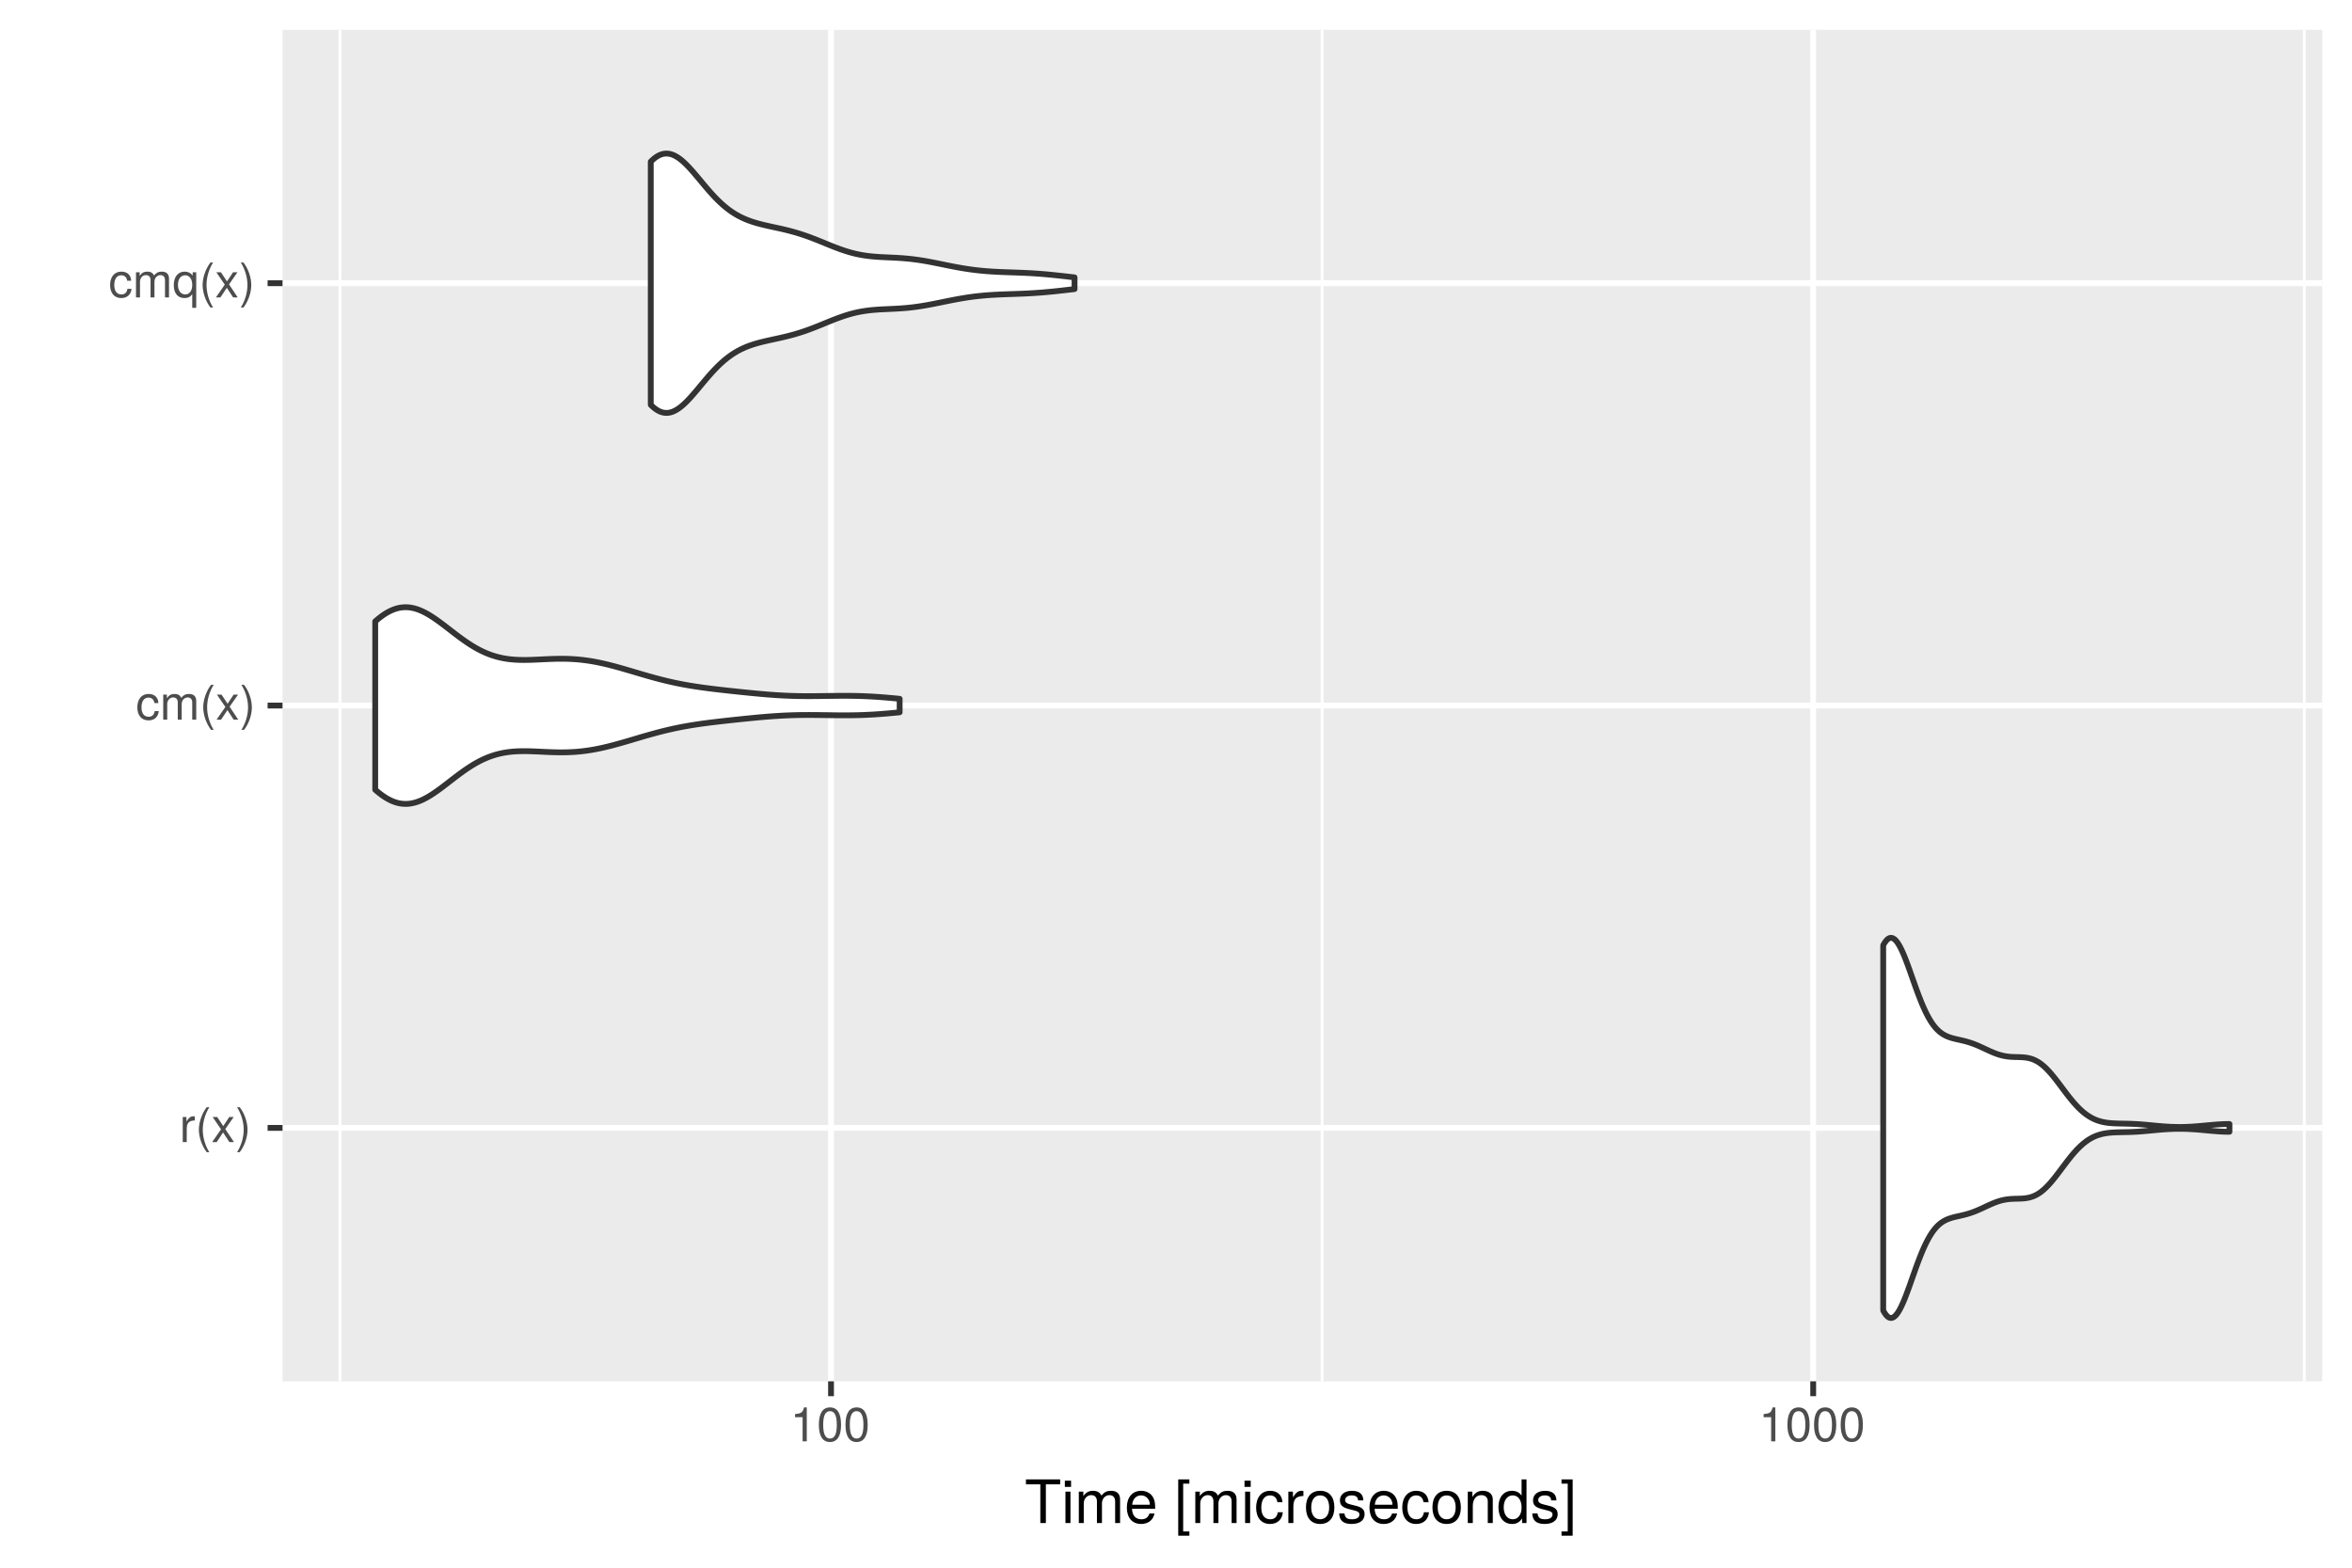 <?xml version="1.0" encoding="UTF-8"?>
<svg xmlns="http://www.w3.org/2000/svg" xmlns:xlink="http://www.w3.org/1999/xlink" width="432pt" height="288pt" viewBox="0 0 432 288" version="1.1">
<defs>
<g>
<symbol overflow="visible" id="glyph0-0">
<path style="stroke:none;" d=""/>
</symbol>
<symbol overflow="visible" id="glyph0-1">
<path style="stroke:none;" d="M 2.828 -3.969 L 2.828 -4.719 C 2.703 -4.734 2.641 -4.734 2.547 -4.734 C 2.062 -4.734 1.703 -4.453 1.281 -3.781 L 1.281 -4.609 L 0.609 -4.609 L 0.609 0 L 1.344 0 L 1.344 -2.391 C 1.344 -3.438 1.688 -3.953 2.828 -3.969 Z M 2.828 -3.969 "/>
</symbol>
<symbol overflow="visible" id="glyph0-2">
<path style="stroke:none;" d="M 2.562 1.859 C 1.781 0.609 1.359 -0.875 1.359 -2.281 C 1.359 -3.672 1.781 -5.156 2.562 -6.406 L 2.078 -6.406 C 1.203 -5.266 0.641 -3.656 0.641 -2.281 C 0.641 -0.891 1.203 0.719 2.078 1.859 Z M 2.562 1.859 "/>
</symbol>
<symbol overflow="visible" id="glyph0-3">
<path style="stroke:none;" d="M 4.156 0 L 2.562 -2.391 L 4.109 -4.609 L 3.297 -4.609 L 2.188 -2.938 L 1.078 -4.609 L 0.234 -4.609 L 1.781 -2.344 L 0.156 0 L 0.984 0 L 2.156 -1.766 L 3.312 0 Z M 4.156 0 "/>
</symbol>
<symbol overflow="visible" id="glyph0-4">
<path style="stroke:none;" d="M 2.25 -2.266 C 2.25 -3.656 1.703 -5.266 0.812 -6.406 L 0.328 -6.406 C 1.109 -5.156 1.547 -3.672 1.547 -2.266 C 1.547 -0.875 1.109 0.609 0.328 1.859 L 0.812 1.859 C 1.703 0.719 2.25 -0.891 2.25 -2.266 Z M 2.25 -2.266 "/>
</symbol>
<symbol overflow="visible" id="glyph0-5">
<path style="stroke:none;" d="M 4.203 -1.578 L 3.453 -1.578 C 3.328 -0.844 2.953 -0.547 2.328 -0.547 C 1.516 -0.547 1.031 -1.172 1.031 -2.266 C 1.031 -3.406 1.516 -4.062 2.312 -4.062 C 2.922 -4.062 3.312 -3.703 3.406 -3.062 L 4.141 -3.062 C 4.062 -4.188 3.359 -4.734 2.328 -4.734 C 1.078 -4.734 0.266 -3.797 0.266 -2.266 C 0.266 -0.781 1.062 0.125 2.312 0.125 C 3.406 0.125 4.109 -0.531 4.203 -1.578 Z M 4.203 -1.578 "/>
</symbol>
<symbol overflow="visible" id="glyph0-6">
<path style="stroke:none;" d="M 6.688 0 L 6.688 -3.453 C 6.688 -4.281 6.234 -4.734 5.359 -4.734 C 4.75 -4.734 4.375 -4.562 3.953 -4.031 C 3.672 -4.531 3.312 -4.734 2.703 -4.734 C 2.094 -4.734 1.688 -4.516 1.297 -3.953 L 1.297 -4.609 L 0.625 -4.609 L 0.625 0 L 1.359 0 L 1.359 -2.891 C 1.359 -3.562 1.844 -4.094 2.438 -4.094 C 2.984 -4.094 3.297 -3.766 3.297 -3.172 L 3.297 0 L 4.016 0 L 4.016 -2.891 C 4.016 -3.562 4.516 -4.094 5.109 -4.094 C 5.641 -4.094 5.953 -3.75 5.953 -3.172 L 5.953 0 Z M 6.688 0 "/>
</symbol>
<symbol overflow="visible" id="glyph0-7">
<path style="stroke:none;" d="M 4.359 1.922 L 4.359 -4.609 L 3.703 -4.609 L 3.703 -4 C 3.359 -4.484 2.844 -4.734 2.234 -4.734 C 1.016 -4.734 0.234 -3.781 0.234 -2.25 C 0.234 -0.75 0.984 0.125 2.203 0.125 C 2.844 0.125 3.281 -0.094 3.625 -0.594 L 3.625 1.922 Z M 3.625 -2.281 C 3.625 -1.219 3.109 -0.547 2.344 -0.547 C 1.531 -0.547 1 -1.234 1 -2.312 C 1 -3.375 1.531 -4.062 2.344 -4.062 C 3.125 -4.062 3.625 -3.359 3.625 -2.281 Z M 3.625 -2.281 "/>
</symbol>
<symbol overflow="visible" id="glyph0-8">
<path style="stroke:none;" d="M 3.047 0 L 3.047 -6.234 L 2.547 -6.234 C 2.266 -5.281 2.094 -5.141 0.891 -5 L 0.891 -4.438 L 2.281 -4.438 L 2.281 0 Z M 3.047 0 "/>
</symbol>
<symbol overflow="visible" id="glyph0-9">
<path style="stroke:none;" d="M 4.453 -3 C 4.453 -5.156 3.781 -6.234 2.422 -6.234 C 1.078 -6.234 0.375 -5.141 0.375 -3.047 C 0.375 -0.953 1.078 0.125 2.422 0.125 C 3.734 0.125 4.453 -0.953 4.453 -3 Z M 3.672 -3.062 C 3.672 -1.297 3.266 -0.516 2.406 -0.516 C 1.578 -0.516 1.172 -1.344 1.172 -3.047 C 1.172 -4.75 1.578 -5.547 2.422 -5.547 C 3.25 -5.547 3.672 -4.734 3.672 -3.062 Z M 3.672 -3.062 "/>
</symbol>
<symbol overflow="visible" id="glyph1-0">
<path style="stroke:none;" d=""/>
</symbol>
<symbol overflow="visible" id="glyph1-1">
<path style="stroke:none;" d="M 6.516 -7.109 L 6.516 -8.016 L 0.234 -8.016 L 0.234 -7.109 L 2.875 -7.109 L 2.875 0 L 3.891 0 L 3.891 -7.109 Z M 6.516 -7.109 "/>
</symbol>
<symbol overflow="visible" id="glyph1-2">
<path style="stroke:none;" d="M 1.688 0 L 1.688 -5.766 L 0.766 -5.766 L 0.766 0 Z M 1.797 -6.641 L 1.797 -7.781 L 0.656 -7.781 L 0.656 -6.641 Z M 1.797 -6.641 "/>
</symbol>
<symbol overflow="visible" id="glyph1-3">
<path style="stroke:none;" d="M 8.359 0 L 8.359 -4.328 C 8.359 -5.359 7.781 -5.922 6.703 -5.922 C 5.938 -5.922 5.484 -5.703 4.938 -5.047 C 4.594 -5.672 4.141 -5.922 3.391 -5.922 C 2.625 -5.922 2.109 -5.641 1.609 -4.953 L 1.609 -5.766 L 0.781 -5.766 L 0.781 0 L 1.688 0 L 1.688 -3.625 C 1.688 -4.453 2.297 -5.125 3.047 -5.125 C 3.734 -5.125 4.109 -4.703 4.109 -3.969 L 4.109 0 L 5.031 0 L 5.031 -3.625 C 5.031 -4.453 5.641 -5.125 6.391 -5.125 C 7.062 -5.125 7.453 -4.703 7.453 -3.969 L 7.453 0 Z M 8.359 0 "/>
</symbol>
<symbol overflow="visible" id="glyph1-4">
<path style="stroke:none;" d="M 5.641 -2.625 C 5.641 -3.453 5.578 -3.984 5.406 -4.406 C 5.031 -5.359 4.156 -5.922 3.078 -5.922 C 1.469 -5.922 0.438 -4.734 0.438 -2.844 C 0.438 -0.953 1.438 0.172 3.062 0.172 C 4.375 0.172 5.297 -0.578 5.516 -1.75 L 4.594 -1.75 C 4.344 -0.984 3.828 -0.688 3.094 -0.688 C 2.141 -0.688 1.422 -1.297 1.391 -2.625 Z M 4.656 -3.438 C 4.656 -3.438 4.656 -3.391 4.656 -3.359 L 1.422 -3.359 C 1.5 -4.391 2.141 -5.078 3.062 -5.078 C 3.969 -5.078 4.656 -4.328 4.656 -3.438 Z M 4.656 -3.438 "/>
</symbol>
<symbol overflow="visible" id="glyph1-5">
<path style="stroke:none;" d=""/>
</symbol>
<symbol overflow="visible" id="glyph1-6">
<path style="stroke:none;" d="M 2.75 2.328 L 2.75 1.547 L 1.609 1.547 L 1.609 -7.234 L 2.75 -7.234 L 2.75 -8.016 L 0.703 -8.016 L 0.703 2.328 Z M 2.75 2.328 "/>
</symbol>
<symbol overflow="visible" id="glyph1-7">
<path style="stroke:none;" d="M 5.25 -1.984 L 4.328 -1.984 C 4.172 -1.062 3.703 -0.688 2.922 -0.688 C 1.906 -0.688 1.297 -1.469 1.297 -2.828 C 1.297 -4.266 1.891 -5.078 2.891 -5.078 C 3.656 -5.078 4.141 -4.625 4.25 -3.828 L 5.188 -3.828 C 5.078 -5.234 4.188 -5.922 2.906 -5.922 C 1.359 -5.922 0.344 -4.734 0.344 -2.828 C 0.344 -0.969 1.328 0.172 2.891 0.172 C 4.266 0.172 5.141 -0.656 5.25 -1.984 Z M 5.25 -1.984 "/>
</symbol>
<symbol overflow="visible" id="glyph1-8">
<path style="stroke:none;" d="M 3.531 -4.969 L 3.531 -5.891 C 3.375 -5.922 3.297 -5.922 3.172 -5.922 C 2.578 -5.922 2.141 -5.578 1.609 -4.719 L 1.609 -5.766 L 0.766 -5.766 L 0.766 0 L 1.688 0 L 1.688 -2.984 C 1.688 -4.297 2.109 -4.938 3.531 -4.969 Z M 3.531 -4.969 "/>
</symbol>
<symbol overflow="visible" id="glyph1-9">
<path style="stroke:none;" d="M 5.609 -2.844 C 5.609 -4.828 4.656 -5.922 2.984 -5.922 C 1.375 -5.922 0.391 -4.812 0.391 -2.875 C 0.391 -0.953 1.359 0.172 3 0.172 C 4.625 0.172 5.609 -0.953 5.609 -2.844 Z M 4.656 -2.844 C 4.656 -1.5 4.016 -0.688 3 -0.688 C 1.984 -0.688 1.359 -1.484 1.359 -2.875 C 1.359 -4.266 1.984 -5.078 3 -5.078 C 4.031 -5.078 4.656 -4.281 4.656 -2.844 Z M 4.656 -2.844 "/>
</symbol>
<symbol overflow="visible" id="glyph1-10">
<path style="stroke:none;" d="M 5.047 -1.609 C 5.047 -2.469 4.562 -2.906 3.422 -3.172 L 2.547 -3.391 C 1.797 -3.562 1.469 -3.812 1.469 -4.219 C 1.469 -4.734 1.953 -5.078 2.688 -5.078 C 3.438 -5.078 3.828 -4.766 3.844 -4.156 L 4.812 -4.156 C 4.812 -5.297 4.062 -5.922 2.734 -5.922 C 1.391 -5.922 0.516 -5.234 0.516 -4.172 C 0.516 -3.266 0.984 -2.844 2.344 -2.516 L 3.203 -2.297 C 3.844 -2.141 4.094 -1.953 4.094 -1.547 C 4.094 -1 3.547 -0.688 2.75 -0.688 C 1.922 -0.688 1.469 -0.875 1.344 -1.766 L 0.375 -1.766 C 0.422 -0.422 1.172 0.172 2.672 0.172 C 4.125 0.172 5.047 -0.5 5.047 -1.609 Z M 5.047 -1.609 "/>
</symbol>
<symbol overflow="visible" id="glyph1-11">
<path style="stroke:none;" d="M 5.359 0 L 5.359 -4.359 C 5.359 -5.312 4.641 -5.922 3.531 -5.922 C 2.672 -5.922 2.125 -5.594 1.609 -4.797 L 1.609 -5.766 L 0.766 -5.766 L 0.766 0 L 1.688 0 L 1.688 -3.172 C 1.688 -4.359 2.328 -5.125 3.25 -5.125 C 3.984 -5.125 4.438 -4.688 4.438 -4 L 4.438 0 Z M 5.359 0 "/>
</symbol>
<symbol overflow="visible" id="glyph1-12">
<path style="stroke:none;" d="M 5.438 0 L 5.438 -8.016 L 4.531 -8.016 L 4.531 -5.031 C 4.141 -5.625 3.531 -5.922 2.766 -5.922 C 1.266 -5.922 0.281 -4.781 0.281 -2.938 C 0.281 -0.984 1.25 0.172 2.797 0.172 C 3.594 0.172 4.141 -0.125 4.625 -0.844 L 4.625 0 Z M 4.531 -2.859 C 4.531 -1.531 3.891 -0.688 2.922 -0.688 C 1.906 -0.688 1.25 -1.547 1.25 -2.875 C 1.25 -4.219 1.906 -5.078 2.922 -5.078 C 3.906 -5.078 4.531 -4.188 4.531 -2.859 Z M 4.531 -2.859 "/>
</symbol>
<symbol overflow="visible" id="glyph1-13">
<path style="stroke:none;" d="M 2.297 2.328 L 2.297 -8.016 L 0.25 -8.016 L 0.25 -7.234 L 1.391 -7.234 L 1.391 1.547 L 0.25 1.547 L 0.25 2.328 Z M 2.297 2.328 "/>
</symbol>
</g>
<clipPath id="clip1">
  <path d="M 51.891 5.48 L 427 5.48 L 427 254 L 51.891 254 Z M 51.891 5.48 "/>
</clipPath>
<clipPath id="clip2">
  <path d="M 62 5.48 L 63 5.48 L 63 254.758 L 62 254.758 Z M 62 5.48 "/>
</clipPath>
<clipPath id="clip3">
  <path d="M 242 5.48 L 244 5.48 L 244 254.758 L 242 254.758 Z M 242 5.48 "/>
</clipPath>
<clipPath id="clip4">
  <path d="M 422 5.48 L 424 5.48 L 424 254.758 L 422 254.758 Z M 422 5.48 "/>
</clipPath>
<clipPath id="clip5">
  <path d="M 51.891 206 L 427.52 206 L 427.52 208 L 51.891 208 Z M 51.891 206 "/>
</clipPath>
<clipPath id="clip6">
  <path d="M 51.891 129 L 427.52 129 L 427.52 131 L 51.891 131 Z M 51.891 129 "/>
</clipPath>
<clipPath id="clip7">
  <path d="M 51.891 51 L 427.52 51 L 427.52 53 L 51.891 53 Z M 51.891 51 "/>
</clipPath>
<clipPath id="clip8">
  <path d="M 152 5.48 L 154 5.48 L 154 254.758 L 152 254.758 Z M 152 5.48 "/>
</clipPath>
<clipPath id="clip9">
  <path d="M 332 5.48 L 334 5.48 L 334 254.758 L 332 254.758 Z M 332 5.48 "/>
</clipPath>
</defs>
<g id="surface18">
<rect x="0" y="0" width="432" height="288" style="fill:rgb(100%,100%,100%);fill-opacity:1;stroke:none;"/>
<rect x="0" y="0" width="432" height="288" style="fill:rgb(100%,100%,100%);fill-opacity:1;stroke:none;"/>
<path style="fill:none;stroke-width:1.067;stroke-linecap:round;stroke-linejoin:round;stroke:rgb(100%,100%,100%);stroke-opacity:1;stroke-miterlimit:10;" d="M 0 288 L 432 288 L 432 0 L 0 0 Z M 0 288 "/>
<g clip-path="url(#clip1)" clip-rule="nonzero">
<path style=" stroke:none;fill-rule:nonzero;fill:rgb(92.157%,92.157%,92.157%);fill-opacity:1;" d="M 51.891 253.758 L 426.52 253.758 L 426.52 5.48 L 51.891 5.48 Z M 51.891 253.758 "/>
</g>
<g clip-path="url(#clip2)" clip-rule="nonzero">
<path style="fill:none;stroke-width:0.533;stroke-linecap:butt;stroke-linejoin:round;stroke:rgb(100%,100%,100%);stroke-opacity:1;stroke-miterlimit:10;" d="M 62.438 253.758 L 62.438 5.48 "/>
</g>
<g clip-path="url(#clip3)" clip-rule="nonzero">
<path style="fill:none;stroke-width:0.533;stroke-linecap:butt;stroke-linejoin:round;stroke:rgb(100%,100%,100%);stroke-opacity:1;stroke-miterlimit:10;" d="M 242.836 253.758 L 242.836 5.48 "/>
</g>
<g clip-path="url(#clip4)" clip-rule="nonzero">
<path style="fill:none;stroke-width:0.533;stroke-linecap:butt;stroke-linejoin:round;stroke:rgb(100%,100%,100%);stroke-opacity:1;stroke-miterlimit:10;" d="M 423.234 253.758 L 423.234 5.48 "/>
</g>
<g clip-path="url(#clip5)" clip-rule="nonzero">
<path style="fill:none;stroke-width:1.067;stroke-linecap:butt;stroke-linejoin:round;stroke:rgb(100%,100%,100%);stroke-opacity:1;stroke-miterlimit:10;" d="M 51.891 207.207 L 426.52 207.207 "/>
</g>
<g clip-path="url(#clip6)" clip-rule="nonzero">
<path style="fill:none;stroke-width:1.067;stroke-linecap:butt;stroke-linejoin:round;stroke:rgb(100%,100%,100%);stroke-opacity:1;stroke-miterlimit:10;" d="M 51.891 129.617 L 426.52 129.617 "/>
</g>
<g clip-path="url(#clip7)" clip-rule="nonzero">
<path style="fill:none;stroke-width:1.067;stroke-linecap:butt;stroke-linejoin:round;stroke:rgb(100%,100%,100%);stroke-opacity:1;stroke-miterlimit:10;" d="M 51.891 52.031 L 426.52 52.031 "/>
</g>
<g clip-path="url(#clip8)" clip-rule="nonzero">
<path style="fill:none;stroke-width:1.067;stroke-linecap:butt;stroke-linejoin:round;stroke:rgb(100%,100%,100%);stroke-opacity:1;stroke-miterlimit:10;" d="M 152.637 253.758 L 152.637 5.48 "/>
</g>
<g clip-path="url(#clip9)" clip-rule="nonzero">
<path style="fill:none;stroke-width:1.067;stroke-linecap:butt;stroke-linejoin:round;stroke:rgb(100%,100%,100%);stroke-opacity:1;stroke-miterlimit:10;" d="M 333.035 253.758 L 333.035 5.48 "/>
</g>
<path style="fill-rule:nonzero;fill:rgb(100%,100%,100%);fill-opacity:1;stroke-width:1.067;stroke-linecap:round;stroke-linejoin:round;stroke:rgb(20%,20%,20%);stroke-opacity:1;stroke-miterlimit:10;" d="M 345.895 240.746 L 346.02 240.977 L 346.145 241.184 L 346.27 241.371 L 346.395 241.539 L 346.516 241.684 L 346.641 241.809 L 346.766 241.918 L 346.891 241.996 L 347.016 242.059 L 347.141 242.102 L 347.266 242.117 L 347.391 242.121 L 347.512 242.102 L 347.637 242.059 L 347.762 242 L 347.887 241.922 L 348.012 241.82 L 348.137 241.707 L 348.262 241.57 L 348.383 241.422 L 348.508 241.258 L 348.633 241.07 L 348.758 240.871 L 348.883 240.656 L 349.008 240.426 L 349.133 240.188 L 349.254 239.934 L 349.379 239.664 L 349.504 239.387 L 349.629 239.102 L 349.754 238.801 L 349.879 238.496 L 350.004 238.18 L 350.125 237.859 L 350.25 237.531 L 350.375 237.195 L 350.625 236.516 L 350.75 236.168 L 350.875 235.816 L 350.996 235.465 L 351.246 234.762 L 351.371 234.406 L 351.621 233.703 L 351.746 233.355 L 351.867 233.008 L 351.992 232.664 L 352.117 232.324 L 352.242 231.988 L 352.367 231.656 L 352.492 231.332 L 352.617 231.012 L 352.742 230.695 L 352.863 230.387 L 352.988 230.086 L 353.113 229.789 L 353.238 229.5 L 353.363 229.219 L 353.488 228.945 L 353.613 228.68 L 353.734 228.422 L 353.859 228.172 L 353.984 227.93 L 354.109 227.691 L 354.234 227.469 L 354.359 227.25 L 354.484 227.039 L 354.605 226.836 L 354.73 226.641 L 354.855 226.457 L 354.98 226.277 L 355.105 226.105 L 355.23 225.945 L 355.355 225.789 L 355.477 225.637 L 355.727 225.363 L 355.852 225.234 L 356.102 225 L 356.227 224.891 L 356.348 224.789 L 356.473 224.691 L 356.598 224.602 L 356.723 224.516 L 356.848 224.434 L 357.098 224.285 L 357.223 224.219 L 357.344 224.156 L 357.469 224.094 L 357.594 224.039 L 357.844 223.938 L 357.969 223.891 L 358.094 223.848 L 358.215 223.805 L 358.465 223.727 L 358.715 223.656 L 358.965 223.594 L 359.086 223.562 L 359.211 223.535 L 359.336 223.504 L 359.836 223.395 L 359.957 223.363 L 360.332 223.281 L 360.457 223.25 L 360.582 223.223 L 360.707 223.191 L 360.828 223.16 L 360.953 223.125 L 361.078 223.094 L 361.453 222.988 L 361.578 222.949 L 361.699 222.914 L 361.824 222.871 L 361.949 222.832 L 362.324 222.703 L 362.574 222.609 L 362.695 222.562 L 363.195 222.359 L 363.445 222.25 L 363.566 222.195 L 363.816 222.086 L 363.941 222.027 L 364.066 221.973 L 364.316 221.855 L 364.438 221.797 L 364.938 221.562 L 365.062 221.508 L 365.188 221.449 L 365.309 221.391 L 365.934 221.117 L 366.059 221.066 L 366.18 221.016 L 366.305 220.965 L 366.43 220.918 L 366.555 220.867 L 366.93 220.738 L 367.051 220.695 L 367.176 220.656 L 367.551 220.551 L 367.801 220.488 L 367.926 220.461 L 368.047 220.434 L 368.297 220.387 L 368.672 220.328 L 368.797 220.312 L 368.918 220.301 L 369.043 220.285 L 369.168 220.273 L 369.668 220.242 L 369.789 220.238 L 369.914 220.23 L 370.164 220.223 L 370.289 220.223 L 370.539 220.215 L 370.66 220.211 L 371.285 220.191 L 371.41 220.184 L 371.531 220.176 L 371.906 220.141 L 372.156 220.109 L 372.281 220.09 L 372.402 220.066 L 372.527 220.043 L 372.777 219.988 L 373.027 219.918 L 373.152 219.879 L 373.277 219.836 L 373.398 219.789 L 373.523 219.742 L 373.773 219.633 L 374.023 219.508 L 374.148 219.438 L 374.27 219.367 L 374.52 219.211 L 374.77 219.039 L 375.02 218.852 L 375.141 218.75 L 375.266 218.648 L 375.391 218.539 L 375.641 218.312 L 375.891 218.07 L 376.012 217.945 L 376.137 217.816 L 376.262 217.684 L 376.512 217.41 L 376.637 217.27 L 376.762 217.125 L 376.883 216.977 L 377.133 216.68 L 377.508 216.211 L 377.633 216.051 L 377.754 215.891 L 377.879 215.73 L 378.379 215.074 L 378.504 214.906 L 378.629 214.742 L 378.75 214.574 L 378.875 214.41 L 379 214.242 L 379.25 213.914 L 379.375 213.746 L 379.5 213.586 L 379.621 213.422 L 379.996 212.941 L 380.246 212.629 L 380.371 212.477 L 380.492 212.324 L 380.742 212.027 L 380.992 211.738 L 381.117 211.598 L 381.242 211.461 L 381.363 211.324 L 381.488 211.191 L 381.613 211.062 L 381.863 210.812 L 382.113 210.57 L 382.234 210.457 L 382.359 210.344 L 382.484 210.234 L 382.734 210.023 L 382.984 209.828 L 383.105 209.734 L 383.23 209.641 L 383.48 209.469 L 383.605 209.387 L 383.73 209.309 L 383.98 209.16 L 384.102 209.09 L 384.352 208.957 L 384.477 208.898 L 384.602 208.836 L 384.852 208.727 L 384.973 208.676 L 385.223 208.582 L 385.348 208.539 L 385.723 208.422 L 385.844 208.391 L 385.969 208.355 L 386.094 208.324 L 386.344 208.27 L 386.594 208.223 L 386.715 208.203 L 387.09 208.145 L 387.215 208.133 L 387.34 208.117 L 387.465 208.105 L 387.586 208.094 L 387.836 208.07 L 388.336 208.039 L 388.457 208.035 L 388.582 208.027 L 389.207 208.008 L 389.332 208.008 L 389.453 208.004 L 389.578 208 L 389.703 208 L 389.828 207.996 L 389.953 207.996 L 390.203 207.988 L 390.324 207.988 L 390.574 207.98 L 390.699 207.98 L 391.074 207.969 L 391.195 207.965 L 391.57 207.953 L 391.695 207.945 L 391.945 207.938 L 392.066 207.93 L 392.191 207.922 L 392.316 207.918 L 392.816 207.887 L 392.938 207.879 L 393.062 207.867 L 393.312 207.852 L 393.438 207.84 L 393.562 207.832 L 393.812 207.809 L 393.934 207.801 L 394.684 207.73 L 394.805 207.719 L 395.555 207.648 L 395.676 207.637 L 396.426 207.566 L 396.547 207.555 L 396.672 207.547 L 396.922 207.523 L 397.047 207.516 L 397.172 207.504 L 397.297 207.496 L 397.418 207.484 L 398.168 207.438 L 398.289 207.43 L 398.414 207.426 L 398.539 207.418 L 398.664 207.414 L 398.789 207.406 L 399.164 207.395 L 399.285 207.391 L 399.66 207.379 L 399.785 207.379 L 399.91 207.375 L 400.656 207.375 L 400.781 207.379 L 400.906 207.379 L 401.027 207.383 L 401.152 207.383 L 401.777 207.402 L 401.898 207.41 L 402.023 207.414 L 402.148 207.422 L 402.273 207.426 L 402.648 207.449 L 402.77 207.457 L 403.27 207.488 L 403.395 207.5 L 403.52 207.508 L 403.641 207.52 L 403.766 207.527 L 404.016 207.551 L 404.141 207.559 L 404.516 207.594 L 404.637 207.605 L 405.387 207.676 L 405.508 207.688 L 405.883 207.723 L 406.008 207.73 L 406.258 207.754 L 406.379 207.766 L 406.504 207.777 L 406.629 207.785 L 406.754 207.797 L 406.879 207.805 L 407.004 207.816 L 407.129 207.824 L 407.25 207.836 L 407.875 207.875 L 408 207.879 L 408.121 207.887 L 408.246 207.891 L 408.371 207.898 L 408.746 207.91 L 408.871 207.91 L 408.992 207.914 L 409.117 207.918 L 409.492 207.918 L 409.492 206.492 L 409.242 206.492 L 409.117 206.496 L 408.992 206.496 L 408.871 206.5 L 408.746 206.504 L 408.621 206.504 L 408.496 206.508 L 408.371 206.516 L 408.121 206.523 L 408 206.531 L 407.875 206.539 L 407.75 206.543 L 407.375 206.566 L 407.25 206.578 L 407.129 206.586 L 407.004 206.594 L 406.879 206.605 L 406.754 206.613 L 406.629 206.625 L 406.504 206.633 L 406.379 206.645 L 406.258 206.656 L 405.758 206.703 L 405.633 206.711 L 405.508 206.723 L 405.387 206.734 L 404.637 206.805 L 404.516 206.816 L 404.141 206.852 L 404.016 206.859 L 403.766 206.883 L 403.641 206.891 L 403.52 206.902 L 403.395 206.91 L 403.27 206.922 L 402.895 206.945 L 402.77 206.957 L 402.648 206.965 L 402.523 206.969 L 402.148 206.992 L 401.898 207 L 401.777 207.008 L 401.027 207.031 L 400.906 207.031 L 400.781 207.035 L 399.91 207.035 L 399.785 207.031 L 399.66 207.031 L 399.41 207.023 L 399.285 207.023 L 399.164 207.02 L 399.039 207.012 L 398.664 207 L 398.539 206.992 L 398.414 206.988 L 398.289 206.98 L 398.168 206.973 L 397.418 206.926 L 397.297 206.914 L 397.172 206.906 L 397.047 206.895 L 396.922 206.887 L 396.672 206.863 L 396.547 206.855 L 396.426 206.844 L 395.676 206.773 L 395.555 206.762 L 394.805 206.691 L 394.684 206.68 L 394.059 206.621 L 393.934 206.613 L 393.812 206.602 L 393.688 206.59 L 393.562 206.582 L 393.438 206.57 L 393.312 206.562 L 393.188 206.551 L 392.938 206.535 L 392.816 206.523 L 392.441 206.5 L 392.316 206.496 L 392.066 206.48 L 391.945 206.477 L 391.82 206.469 L 391.695 206.465 L 391.57 206.457 L 391.195 206.445 L 391.074 206.441 L 390.824 206.434 L 390.699 206.434 L 390.324 206.422 L 390.203 206.422 L 390.078 206.418 L 389.953 206.418 L 389.703 206.41 L 389.578 206.41 L 389.453 206.406 L 389.332 206.402 L 389.207 206.402 L 388.582 206.383 L 388.457 206.375 L 388.336 206.371 L 387.836 206.34 L 387.711 206.328 L 387.586 206.32 L 387.465 206.309 L 387.34 206.293 L 387.215 206.281 L 387.09 206.266 L 386.965 206.246 L 386.84 206.23 L 386.715 206.211 L 386.594 206.188 L 386.344 206.141 L 386.094 206.086 L 385.844 206.023 L 385.723 205.988 L 385.348 205.871 L 385.223 205.828 L 384.973 205.734 L 384.852 205.684 L 384.602 205.574 L 384.477 205.516 L 384.227 205.391 L 384.102 205.32 L 383.98 205.25 L 383.855 205.18 L 383.605 205.023 L 383.48 204.941 L 383.23 204.77 L 383.105 204.676 L 382.984 204.582 L 382.859 204.488 L 382.609 204.285 L 382.234 203.957 L 382.113 203.84 L 381.988 203.723 L 381.863 203.602 L 381.738 203.477 L 381.488 203.219 L 381.363 203.086 L 381.242 202.949 L 381.117 202.812 L 380.867 202.531 L 380.492 202.086 L 380.371 201.934 L 380.246 201.781 L 379.996 201.469 L 379.871 201.309 L 379.746 201.152 L 379.621 200.988 L 379.5 200.828 L 379.25 200.5 L 379.125 200.332 L 378.875 200.004 L 378.75 199.836 L 378.629 199.668 L 378.504 199.504 L 378.379 199.336 L 377.879 198.68 L 377.754 198.52 L 377.633 198.359 L 377.508 198.199 L 377.258 197.887 L 377.008 197.582 L 376.883 197.434 L 376.762 197.285 L 376.637 197.141 L 376.512 197 L 376.262 196.727 L 376.137 196.594 L 376.012 196.465 L 375.891 196.34 L 375.641 196.098 L 375.391 195.871 L 375.141 195.66 L 375.02 195.562 L 374.895 195.465 L 374.645 195.285 L 374.52 195.199 L 374.27 195.043 L 374.148 194.973 L 373.898 194.84 L 373.648 194.723 L 373.523 194.668 L 373.398 194.621 L 373.277 194.574 L 373.152 194.531 L 373.027 194.492 L 372.902 194.457 L 372.652 194.395 L 372.527 194.367 L 372.402 194.344 L 372.281 194.32 L 372.156 194.301 L 371.906 194.27 L 371.656 194.246 L 371.531 194.238 L 371.41 194.227 L 371.285 194.223 L 371.16 194.215 L 370.66 194.199 L 370.539 194.195 L 370.414 194.191 L 370.289 194.191 L 369.789 194.176 L 369.668 194.168 L 369.543 194.16 L 369.418 194.156 L 369.293 194.145 L 369.168 194.137 L 368.918 194.113 L 368.797 194.098 L 368.672 194.082 L 368.547 194.062 L 368.422 194.047 L 368.047 193.977 L 367.926 193.949 L 367.801 193.922 L 367.426 193.828 L 367.301 193.793 L 367.051 193.715 L 366.93 193.676 L 366.805 193.633 L 366.68 193.586 L 366.555 193.543 L 366.43 193.496 L 366.305 193.445 L 366.18 193.398 L 366.059 193.344 L 365.934 193.293 L 365.809 193.238 L 365.684 193.188 L 365.559 193.133 L 365.434 193.074 L 365.309 193.02 L 365.188 192.961 L 365.062 192.902 L 364.938 192.848 L 364.438 192.613 L 364.316 192.555 L 364.191 192.496 L 364.066 192.441 L 363.816 192.324 L 363.566 192.215 L 363.445 192.16 L 363.195 192.051 L 362.82 191.898 L 362.695 191.852 L 362.574 191.801 L 362.449 191.754 L 362.324 191.711 L 362.199 191.664 L 361.949 191.578 L 361.699 191.5 L 361.578 191.461 L 361.453 191.422 L 361.078 191.316 L 360.828 191.254 L 360.707 191.219 L 360.582 191.191 L 360.332 191.129 L 359.957 191.047 L 359.836 191.02 L 359.711 190.992 L 359.586 190.961 L 359.211 190.879 L 359.086 190.848 L 358.965 190.816 L 358.715 190.754 L 358.465 190.684 L 358.215 190.605 L 358.094 190.562 L 357.969 190.52 L 357.719 190.426 L 357.469 190.316 L 357.344 190.254 L 357.223 190.191 L 357.098 190.125 L 356.973 190.055 L 356.848 189.977 L 356.723 189.895 L 356.598 189.809 L 356.473 189.719 L 356.348 189.621 L 356.227 189.52 L 356.102 189.41 L 355.977 189.297 L 355.852 189.176 L 355.727 189.047 L 355.602 188.914 L 355.477 188.773 L 355.355 188.625 L 355.23 188.469 L 355.105 188.305 L 354.98 188.133 L 354.855 187.953 L 354.73 187.77 L 354.605 187.574 L 354.484 187.371 L 354.359 187.164 L 354.109 186.719 L 353.984 186.484 L 353.734 185.992 L 353.613 185.73 L 353.488 185.465 L 353.363 185.191 L 353.238 184.91 L 353.113 184.621 L 352.988 184.328 L 352.863 184.023 L 352.742 183.715 L 352.617 183.398 L 352.492 183.078 L 352.367 182.754 L 352.242 182.422 L 352.117 182.086 L 351.992 181.746 L 351.867 181.402 L 351.746 181.055 L 351.621 180.707 L 351.246 179.652 L 351.121 179.297 L 350.996 178.945 L 350.875 178.594 L 350.75 178.242 L 350.625 177.895 L 350.375 177.215 L 350.25 176.879 L 350.125 176.551 L 350.004 176.23 L 349.879 175.914 L 349.754 175.609 L 349.629 175.312 L 349.504 175.023 L 349.379 174.746 L 349.254 174.48 L 349.133 174.227 L 349.008 173.984 L 348.883 173.754 L 348.758 173.543 L 348.633 173.344 L 348.508 173.152 L 348.383 172.992 L 348.262 172.84 L 348.137 172.703 L 348.012 172.59 L 347.887 172.492 L 347.762 172.41 L 347.637 172.355 L 347.512 172.309 L 347.391 172.293 L 347.266 172.293 L 347.141 172.309 L 347.016 172.355 L 346.891 172.418 L 346.766 172.492 L 346.641 172.602 L 346.516 172.727 L 346.395 172.871 L 346.27 173.043 L 346.145 173.227 L 346.02 173.434 L 345.895 173.664 Z M 345.895 240.746 "/>
<path style="fill-rule:nonzero;fill:rgb(100%,100%,100%);fill-opacity:1;stroke-width:1.067;stroke-linecap:round;stroke-linejoin:round;stroke:rgb(20%,20%,20%);stroke-opacity:1;stroke-miterlimit:10;" d="M 68.918 145.086 L 69.109 145.25 L 69.297 145.41 L 69.672 145.715 L 69.863 145.859 L 70.051 146 L 70.238 146.137 L 70.426 146.27 L 70.617 146.395 L 70.805 146.516 L 70.992 146.629 L 71.18 146.738 L 71.371 146.844 L 71.559 146.941 L 71.934 147.121 L 72.125 147.199 L 72.312 147.273 L 72.5 147.34 L 72.688 147.402 L 72.879 147.461 L 73.254 147.555 L 73.441 147.59 L 73.633 147.621 L 73.82 147.645 L 74.008 147.664 L 74.195 147.68 L 74.387 147.684 L 74.574 147.684 L 74.762 147.68 L 74.949 147.668 L 75.141 147.652 L 75.516 147.598 L 75.707 147.562 L 75.895 147.523 L 76.082 147.477 L 76.27 147.426 L 76.461 147.371 L 76.648 147.309 L 76.836 147.242 L 77.023 147.172 L 77.215 147.094 L 77.402 147.016 L 77.59 146.93 L 77.777 146.84 L 77.969 146.742 L 78.156 146.648 L 78.531 146.438 L 78.723 146.328 L 79.098 146.102 L 79.285 145.98 L 79.477 145.859 L 79.664 145.734 L 80.039 145.477 L 80.23 145.344 L 80.418 145.211 L 80.793 144.938 L 80.984 144.797 L 81.359 144.516 L 81.547 144.371 L 81.738 144.227 L 82.301 143.793 L 82.492 143.645 L 82.867 143.355 L 83.059 143.207 L 83.621 142.773 L 83.812 142.633 L 84 142.488 L 84.375 142.207 L 84.566 142.07 L 85.129 141.66 L 85.32 141.527 L 85.883 141.141 L 86.074 141.02 L 86.262 140.895 L 86.449 140.773 L 86.637 140.656 L 86.828 140.539 L 87.016 140.426 L 87.391 140.207 L 87.582 140.102 L 87.957 139.898 L 88.145 139.801 L 88.336 139.707 L 88.523 139.613 L 88.711 139.523 L 88.898 139.438 L 89.09 139.355 L 89.277 139.273 L 89.652 139.117 L 89.844 139.043 L 90.031 138.977 L 90.219 138.906 L 90.41 138.844 L 90.598 138.781 L 90.785 138.723 L 90.973 138.668 L 91.164 138.609 L 91.352 138.562 L 91.539 138.512 L 91.727 138.465 L 91.918 138.422 L 92.48 138.305 L 92.672 138.273 L 93.047 138.211 L 93.234 138.184 L 93.426 138.16 L 93.801 138.113 L 93.988 138.098 L 94.18 138.078 L 94.367 138.062 L 94.742 138.039 L 94.934 138.027 L 95.309 138.012 L 95.496 138.008 L 95.688 138.004 L 96.062 137.996 L 96.441 137.996 L 96.629 138 L 96.816 138 L 97.004 138.004 L 97.195 138.008 L 97.383 138.012 L 97.57 138.02 L 97.762 138.027 L 97.949 138.031 L 98.324 138.047 L 98.516 138.055 L 98.703 138.062 L 98.891 138.074 L 99.078 138.082 L 99.27 138.09 L 99.457 138.102 L 99.832 138.117 L 100.023 138.129 L 100.586 138.152 L 100.777 138.16 L 101.34 138.184 L 101.531 138.188 L 101.719 138.195 L 102.094 138.203 L 102.285 138.207 L 102.66 138.215 L 103.414 138.215 L 103.602 138.211 L 103.793 138.211 L 104.168 138.203 L 104.355 138.195 L 104.547 138.188 L 104.922 138.172 L 105.113 138.16 L 105.301 138.152 L 105.488 138.141 L 105.676 138.125 L 105.867 138.113 L 106.055 138.094 L 106.43 138.062 L 106.621 138.043 L 106.809 138.023 L 106.996 138 L 107.184 137.98 L 107.375 137.957 L 107.562 137.93 L 107.75 137.906 L 107.938 137.879 L 108.129 137.852 L 108.316 137.82 L 108.504 137.793 L 108.691 137.762 L 108.883 137.727 L 109.07 137.695 L 109.445 137.625 L 109.637 137.59 L 110.199 137.473 L 110.391 137.434 L 110.578 137.391 L 110.766 137.352 L 110.953 137.309 L 111.145 137.262 L 111.332 137.219 L 111.52 137.172 L 111.707 137.129 L 111.898 137.082 L 112.086 137.031 L 112.273 136.984 L 112.465 136.938 L 113.027 136.785 L 113.219 136.734 L 113.406 136.684 L 113.594 136.629 L 113.781 136.578 L 113.973 136.523 L 114.16 136.473 L 114.535 136.363 L 114.727 136.309 L 115.289 136.145 L 115.48 136.09 L 115.668 136.035 L 115.855 135.977 L 116.043 135.922 L 116.234 135.867 L 116.422 135.809 L 116.797 135.699 L 116.988 135.641 L 117.551 135.477 L 117.742 135.418 L 118.305 135.254 L 118.496 135.199 L 118.871 135.09 L 119.059 135.039 L 119.25 134.984 L 119.438 134.93 L 119.625 134.879 L 119.816 134.828 L 120.004 134.773 L 120.379 134.672 L 120.57 134.621 L 120.758 134.57 L 120.945 134.523 L 121.133 134.473 L 121.324 134.426 L 121.512 134.375 L 121.887 134.281 L 122.078 134.234 L 122.266 134.191 L 122.453 134.145 L 122.641 134.102 L 122.832 134.055 L 123.207 133.969 L 123.395 133.93 L 123.586 133.887 L 123.773 133.844 L 124.148 133.766 L 124.34 133.727 L 124.715 133.648 L 124.902 133.613 L 125.094 133.574 L 125.656 133.469 L 125.848 133.434 L 126.035 133.402 L 126.223 133.367 L 126.41 133.336 L 126.602 133.305 L 126.789 133.27 L 126.977 133.238 L 127.168 133.211 L 127.543 133.148 L 127.73 133.121 L 127.922 133.094 L 128.109 133.062 L 128.484 133.008 L 128.676 132.98 L 128.863 132.953 L 129.051 132.93 L 129.238 132.902 L 129.43 132.879 L 129.617 132.852 L 129.992 132.805 L 130.184 132.777 L 130.746 132.707 L 130.938 132.684 L 131.125 132.664 L 131.5 132.617 L 131.691 132.594 L 131.879 132.574 L 132.066 132.551 L 132.254 132.531 L 132.445 132.508 L 132.633 132.488 L 132.82 132.465 L 133.008 132.445 L 133.199 132.422 L 133.762 132.363 L 133.953 132.34 L 134.328 132.301 L 134.52 132.281 L 134.707 132.258 L 135.082 132.219 L 135.273 132.199 L 135.836 132.141 L 136.027 132.121 L 136.59 132.062 L 136.781 132.043 L 137.344 131.984 L 137.535 131.969 L 138.098 131.91 L 138.289 131.895 L 138.664 131.855 L 138.852 131.84 L 139.043 131.82 L 139.23 131.805 L 139.418 131.785 L 139.605 131.77 L 139.797 131.754 L 139.984 131.734 L 140.359 131.703 L 140.551 131.688 L 141.113 131.641 L 141.305 131.629 L 141.68 131.598 L 141.871 131.586 L 142.059 131.57 L 142.434 131.547 L 142.625 131.535 L 143.188 131.5 L 143.379 131.488 L 143.566 131.477 L 143.754 131.469 L 143.941 131.457 L 144.133 131.449 L 144.508 131.434 L 144.695 131.422 L 144.887 131.418 L 145.449 131.395 L 145.641 131.391 L 145.828 131.387 L 146.016 131.379 L 146.203 131.375 L 146.395 131.371 L 146.957 131.359 L 147.148 131.359 L 147.336 131.355 L 147.523 131.355 L 147.711 131.352 L 148.277 131.352 L 148.465 131.348 L 148.656 131.348 L 148.844 131.352 L 149.41 131.352 L 149.598 131.355 L 149.977 131.355 L 150.164 131.359 L 150.352 131.359 L 150.539 131.363 L 150.73 131.367 L 150.918 131.367 L 151.293 131.375 L 151.484 131.375 L 151.859 131.383 L 152.047 131.383 L 152.238 131.387 L 152.426 131.391 L 152.613 131.391 L 152.801 131.395 L 152.992 131.398 L 153.18 131.398 L 153.367 131.402 L 153.555 131.402 L 153.746 131.406 L 154.121 131.406 L 154.309 131.41 L 155.816 131.41 L 156.008 131.406 L 156.195 131.406 L 156.383 131.402 L 156.574 131.402 L 157.137 131.391 L 157.328 131.387 L 157.703 131.379 L 157.891 131.371 L 158.082 131.367 L 158.27 131.359 L 158.457 131.355 L 158.645 131.348 L 158.836 131.34 L 159.211 131.324 L 159.398 131.312 L 159.59 131.305 L 159.777 131.297 L 160.152 131.273 L 160.344 131.266 L 160.906 131.23 L 161.098 131.215 L 161.473 131.191 L 161.66 131.176 L 161.852 131.16 L 162.039 131.148 L 162.414 131.117 L 162.605 131.102 L 163.168 131.055 L 163.359 131.039 L 163.547 131.02 L 163.734 131.004 L 163.926 130.988 L 164.113 130.969 L 164.301 130.953 L 164.488 130.934 L 164.68 130.914 L 164.867 130.898 L 165.242 130.859 L 165.242 128.379 L 164.68 128.32 L 164.488 128.305 L 164.301 128.285 L 164.113 128.27 L 163.926 128.25 L 163.734 128.234 L 163.547 128.215 L 163.359 128.199 L 163.168 128.184 L 162.98 128.168 L 162.793 128.148 L 162.605 128.133 L 162.414 128.121 L 161.852 128.074 L 161.66 128.062 L 161.473 128.047 L 161.285 128.035 L 161.098 128.02 L 160.906 128.008 L 160.344 127.973 L 160.152 127.961 L 159.965 127.953 L 159.777 127.941 L 159.59 127.934 L 159.398 127.922 L 158.836 127.898 L 158.645 127.891 L 158.27 127.875 L 158.082 127.871 L 157.891 127.863 L 157.328 127.852 L 157.137 127.844 L 156.949 127.844 L 156.574 127.836 L 156.383 127.832 L 156.195 127.832 L 156.008 127.828 L 155.629 127.828 L 155.441 127.824 L 154.875 127.824 L 154.688 127.828 L 154.121 127.828 L 153.934 127.832 L 153.746 127.832 L 153.555 127.836 L 153.367 127.836 L 153.18 127.84 L 152.992 127.84 L 152.801 127.844 L 152.613 127.844 L 152.238 127.852 L 152.047 127.852 L 151.672 127.859 L 151.484 127.859 L 151.293 127.863 L 151.105 127.867 L 150.918 127.867 L 150.73 127.871 L 150.539 127.875 L 150.352 127.875 L 150.164 127.879 L 149.977 127.879 L 149.785 127.883 L 149.41 127.883 L 149.223 127.887 L 147.902 127.887 L 147.711 127.883 L 147.336 127.883 L 147.148 127.879 L 146.957 127.875 L 146.77 127.875 L 146.395 127.867 L 146.203 127.863 L 146.016 127.855 L 145.641 127.848 L 145.449 127.84 L 145.262 127.836 L 144.887 127.82 L 144.695 127.812 L 144.133 127.789 L 143.941 127.777 L 143.754 127.77 L 143.566 127.758 L 143.379 127.75 L 143.188 127.738 L 142.625 127.703 L 142.434 127.691 L 142.246 127.68 L 142.059 127.664 L 141.871 127.652 L 141.68 127.637 L 141.492 127.625 L 141.305 127.609 L 141.113 127.594 L 140.926 127.582 L 140.551 127.551 L 140.359 127.535 L 140.172 127.516 L 139.797 127.484 L 139.605 127.469 L 139.418 127.449 L 139.23 127.434 L 139.043 127.414 L 138.852 127.398 L 138.664 127.379 L 138.477 127.363 L 138.289 127.344 L 138.098 127.324 L 137.91 127.309 L 137.535 127.27 L 137.344 127.25 L 137.156 127.23 L 136.969 127.215 L 136.781 127.195 L 136.59 127.176 L 136.027 127.117 L 135.836 127.098 L 135.273 127.039 L 135.082 127.016 L 134.52 126.957 L 134.328 126.938 L 134.141 126.918 L 133.953 126.895 L 133.762 126.875 L 133.387 126.836 L 133.199 126.812 L 133.008 126.793 L 132.82 126.77 L 132.445 126.73 L 132.254 126.707 L 132.066 126.688 L 131.691 126.641 L 131.5 126.621 L 130.938 126.551 L 130.746 126.527 L 130.184 126.457 L 129.992 126.434 L 129.805 126.41 L 129.617 126.383 L 129.43 126.359 L 129.238 126.336 L 128.676 126.254 L 128.484 126.227 L 128.297 126.203 L 128.109 126.172 L 127.922 126.145 L 127.73 126.117 L 127.543 126.086 L 127.355 126.059 L 127.168 126.027 L 126.977 125.996 L 126.602 125.934 L 126.41 125.902 L 126.223 125.871 L 125.848 125.801 L 125.656 125.77 L 125.281 125.699 L 125.094 125.66 L 124.902 125.625 L 124.715 125.586 L 124.527 125.551 L 124.34 125.512 L 124.148 125.473 L 123.961 125.434 L 123.773 125.391 L 123.586 125.352 L 123.395 125.309 L 122.832 125.18 L 122.641 125.137 L 122.453 125.094 L 122.078 125 L 121.887 124.953 L 121.324 124.812 L 121.133 124.766 L 120.758 124.664 L 120.57 124.617 L 120.379 124.566 L 120.191 124.516 L 120.004 124.461 L 119.816 124.41 L 119.625 124.359 L 119.438 124.305 L 119.25 124.254 L 119.059 124.199 L 118.496 124.035 L 118.305 123.98 L 117.742 123.816 L 117.551 123.762 L 117.176 123.652 L 116.988 123.594 L 116.797 123.539 L 116.609 123.484 L 116.422 123.426 L 116.234 123.371 L 116.043 123.316 L 115.855 123.258 L 115.48 123.148 L 115.289 123.094 L 114.727 122.93 L 114.535 122.875 L 113.973 122.711 L 113.781 122.66 L 113.594 122.605 L 113.219 122.504 L 113.027 122.449 L 112.84 122.402 L 112.465 122.301 L 112.273 122.254 L 112.086 122.203 L 111.898 122.156 L 111.707 122.109 L 111.52 122.062 L 111.332 122.02 L 111.145 121.973 L 110.953 121.93 L 110.578 121.844 L 110.391 121.805 L 110.199 121.766 L 110.012 121.723 L 109.824 121.688 L 109.637 121.648 L 109.445 121.613 L 108.883 121.508 L 108.691 121.477 L 108.316 121.414 L 108.129 121.387 L 107.938 121.359 L 107.562 121.305 L 107.375 121.281 L 107.184 121.258 L 106.996 121.234 L 106.621 121.195 L 106.43 121.176 L 106.242 121.156 L 105.867 121.125 L 105.676 121.113 L 105.488 121.098 L 105.113 121.074 L 104.922 121.066 L 104.734 121.055 L 104.547 121.047 L 104.355 121.043 L 104.168 121.035 L 103.793 121.027 L 103.602 121.023 L 103.414 121.023 L 103.227 121.02 L 103.039 121.02 L 102.848 121.023 L 102.66 121.023 L 102.473 121.027 L 102.285 121.027 L 102.094 121.031 L 101.906 121.039 L 101.531 121.047 L 101.34 121.055 L 101.152 121.062 L 100.965 121.066 L 100.777 121.074 L 100.586 121.082 L 100.398 121.094 L 100.023 121.109 L 99.832 121.117 L 99.645 121.129 L 99.27 121.145 L 99.078 121.156 L 98.516 121.18 L 98.324 121.188 L 97.762 121.211 L 97.57 121.219 L 97.195 121.227 L 97.004 121.234 L 96.816 121.234 L 96.629 121.238 L 96.441 121.238 L 96.25 121.242 L 96.062 121.238 L 95.875 121.238 L 95.688 121.234 L 95.496 121.23 L 95.309 121.227 L 95.121 121.219 L 94.934 121.207 L 94.742 121.199 L 94.555 121.188 L 94.18 121.156 L 93.988 121.141 L 93.613 121.102 L 93.426 121.078 L 93.234 121.051 L 93.047 121.027 L 92.672 120.965 L 92.48 120.93 L 92.293 120.895 L 92.105 120.855 L 91.918 120.812 L 91.727 120.77 L 91.539 120.727 L 91.164 120.625 L 90.973 120.57 L 90.785 120.516 L 90.598 120.457 L 90.41 120.395 L 90.219 120.328 L 90.031 120.262 L 89.844 120.191 L 89.652 120.117 L 89.465 120.043 L 89.277 119.965 L 89.09 119.883 L 88.898 119.801 L 88.711 119.711 L 88.523 119.625 L 88.336 119.531 L 88.145 119.438 L 87.957 119.34 L 87.582 119.137 L 87.391 119.027 L 87.203 118.922 L 86.828 118.695 L 86.637 118.582 L 86.449 118.461 L 86.262 118.344 L 86.074 118.219 L 85.883 118.094 L 85.695 117.969 L 85.508 117.84 L 85.32 117.707 L 85.129 117.574 L 84.941 117.441 L 84.566 117.168 L 84.375 117.027 L 84.188 116.891 L 84 116.746 L 83.812 116.605 L 83.621 116.461 L 83.059 116.027 L 82.867 115.883 L 82.68 115.738 L 82.492 115.59 L 82.301 115.445 L 81.926 115.156 L 81.738 115.008 L 81.547 114.867 L 81.359 114.723 L 80.984 114.441 L 80.793 114.301 L 80.23 113.891 L 80.039 113.762 L 79.852 113.629 L 79.477 113.379 L 79.285 113.258 L 79.098 113.137 L 78.91 113.02 L 78.723 112.906 L 78.531 112.797 L 78.344 112.691 L 78.156 112.59 L 77.969 112.492 L 77.777 112.398 L 77.59 112.309 L 77.402 112.223 L 77.215 112.145 L 77.023 112.066 L 76.836 111.992 L 76.461 111.867 L 76.27 111.812 L 76.082 111.758 L 75.895 111.715 L 75.707 111.676 L 75.516 111.637 L 75.328 111.609 L 75.141 111.586 L 74.949 111.57 L 74.762 111.559 L 74.574 111.551 L 74.387 111.555 L 74.195 111.559 L 73.82 111.59 L 73.633 111.617 L 73.441 111.648 L 73.254 111.684 L 72.879 111.777 L 72.688 111.836 L 72.5 111.895 L 72.312 111.965 L 72.125 112.039 L 71.934 112.117 L 71.559 112.297 L 71.371 112.395 L 71.18 112.5 L 70.992 112.605 L 70.617 112.84 L 70.426 112.969 L 70.238 113.098 L 70.051 113.234 L 69.863 113.375 L 69.672 113.523 L 69.484 113.672 L 69.297 113.828 L 69.109 113.988 L 68.918 114.152 Z M 68.918 145.086 "/>
<path style="fill-rule:nonzero;fill:rgb(100%,100%,100%);fill-opacity:1;stroke-width:1.067;stroke-linecap:round;stroke-linejoin:round;stroke:rgb(20%,20%,20%);stroke-opacity:1;stroke-miterlimit:10;" d="M 119.527 74.367 L 119.832 74.664 L 120.137 74.93 L 120.289 75.047 L 120.441 75.16 L 120.594 75.266 L 120.746 75.359 L 120.898 75.449 L 121.051 75.527 L 121.203 75.598 L 121.355 75.66 L 121.508 75.711 L 121.66 75.758 L 121.812 75.793 L 121.965 75.82 L 122.117 75.84 L 122.27 75.852 L 122.422 75.855 L 122.727 75.84 L 122.879 75.816 L 123.031 75.789 L 123.184 75.75 L 123.336 75.707 L 123.488 75.656 L 123.793 75.531 L 123.945 75.457 L 124.25 75.293 L 124.555 75.098 L 124.707 74.992 L 124.859 74.883 L 125.012 74.766 L 125.316 74.516 L 125.469 74.383 L 125.621 74.246 L 125.773 74.105 L 126.078 73.809 L 126.383 73.496 L 126.535 73.336 L 126.84 73.008 L 127.297 72.492 L 127.449 72.316 L 127.602 72.137 L 127.754 71.961 L 127.906 71.777 L 128.211 71.418 L 128.973 70.5 L 129.125 70.32 L 129.277 70.137 L 129.887 69.418 L 130.191 69.066 L 130.648 68.551 L 130.801 68.383 L 131.258 67.891 L 131.715 67.422 L 131.867 67.27 L 132.02 67.121 L 132.324 66.832 L 132.477 66.691 L 132.781 66.418 L 132.934 66.285 L 133.086 66.156 L 133.391 65.906 L 133.543 65.785 L 133.695 65.668 L 134 65.441 L 134.152 65.332 L 134.457 65.121 L 134.609 65.02 L 134.762 64.922 L 135.066 64.734 L 135.371 64.555 L 135.523 64.469 L 135.828 64.305 L 135.98 64.227 L 136.285 64.078 L 136.59 63.938 L 136.895 63.805 L 137.199 63.68 L 137.504 63.562 L 137.961 63.398 L 138.266 63.297 L 138.723 63.156 L 138.875 63.113 L 139.027 63.066 L 139.18 63.023 L 139.332 62.984 L 139.484 62.941 L 139.941 62.824 L 140.094 62.789 L 140.246 62.75 L 140.703 62.645 L 140.852 62.609 L 141.156 62.539 L 141.309 62.508 L 141.613 62.438 L 141.766 62.406 L 141.918 62.371 L 142.223 62.309 L 142.375 62.273 L 142.527 62.242 L 142.68 62.207 L 142.832 62.176 L 143.137 62.105 L 143.289 62.074 L 144.051 61.898 L 144.203 61.859 L 144.355 61.824 L 144.508 61.785 L 144.66 61.75 L 145.27 61.594 L 145.574 61.508 L 145.727 61.469 L 146.031 61.383 L 146.184 61.336 L 146.336 61.293 L 146.945 61.105 L 147.098 61.055 L 147.25 61.008 L 147.707 60.855 L 147.859 60.801 L 148.012 60.75 L 148.621 60.531 L 148.773 60.473 L 148.926 60.418 L 149.84 60.066 L 149.992 60.004 L 150.145 59.945 L 150.449 59.82 L 150.602 59.762 L 152.125 59.137 L 152.277 59.078 L 152.582 58.953 L 152.734 58.895 L 152.887 58.832 L 153.039 58.773 L 153.191 58.711 L 153.648 58.535 L 153.801 58.48 L 153.953 58.422 L 154.715 58.148 L 155.172 57.996 L 155.324 57.949 L 155.477 57.898 L 155.781 57.805 L 156.391 57.633 L 157 57.477 L 157.305 57.406 L 157.914 57.281 L 158.066 57.254 L 158.219 57.223 L 158.371 57.199 L 158.523 57.172 L 158.98 57.102 L 159.133 57.082 L 159.285 57.059 L 159.438 57.043 L 159.742 57.004 L 160.199 56.957 L 160.352 56.945 L 160.504 56.93 L 161.266 56.871 L 161.57 56.855 L 161.723 56.844 L 162.637 56.797 L 162.789 56.793 L 163.246 56.77 L 163.398 56.766 L 165.074 56.68 L 165.379 56.656 L 165.531 56.648 L 166.293 56.59 L 166.598 56.559 L 166.75 56.547 L 167.207 56.5 L 167.359 56.48 L 167.512 56.465 L 167.816 56.426 L 167.969 56.41 L 168.121 56.387 L 168.426 56.348 L 168.578 56.324 L 168.73 56.305 L 169.34 56.211 L 169.492 56.184 L 169.645 56.16 L 169.797 56.133 L 169.949 56.109 L 170.711 55.973 L 170.863 55.941 L 171.016 55.914 L 171.168 55.883 L 171.32 55.855 L 171.473 55.824 L 171.625 55.797 L 172.234 55.672 L 172.387 55.645 L 174.062 55.301 L 174.215 55.273 L 174.672 55.18 L 174.824 55.152 L 174.977 55.121 L 175.129 55.094 L 175.281 55.062 L 175.586 55.008 L 175.738 54.977 L 176.348 54.867 L 176.5 54.844 L 176.805 54.789 L 177.109 54.742 L 177.262 54.715 L 177.871 54.621 L 178.023 54.602 L 178.176 54.578 L 178.48 54.539 L 178.633 54.516 L 178.938 54.477 L 179.09 54.461 L 179.395 54.422 L 180.461 54.312 L 180.613 54.301 L 180.766 54.285 L 181.07 54.262 L 181.223 54.246 L 181.375 54.234 L 181.527 54.227 L 181.984 54.191 L 182.289 54.176 L 182.441 54.164 L 183.66 54.102 L 183.812 54.098 L 184.117 54.082 L 184.27 54.078 L 184.422 54.07 L 184.574 54.066 L 184.727 54.059 L 185.031 54.051 L 185.184 54.043 L 185.488 54.035 L 185.641 54.027 L 185.945 54.02 L 186.098 54.012 L 186.402 54.004 L 186.551 53.996 L 186.703 53.992 L 186.855 53.984 L 187.008 53.98 L 187.16 53.973 L 187.312 53.969 L 187.465 53.961 L 187.617 53.957 L 187.77 53.949 L 187.922 53.945 L 188.531 53.914 L 188.684 53.91 L 188.988 53.895 L 189.141 53.883 L 189.598 53.859 L 189.75 53.848 L 189.902 53.84 L 190.055 53.828 L 190.207 53.82 L 190.359 53.809 L 190.512 53.801 L 191.73 53.707 L 191.883 53.691 L 192.035 53.68 L 192.188 53.664 L 192.34 53.652 L 192.492 53.637 L 192.645 53.625 L 193.102 53.578 L 193.254 53.566 L 193.863 53.504 L 194.016 53.484 L 194.625 53.422 L 194.777 53.402 L 195.082 53.371 L 195.234 53.352 L 195.387 53.336 L 195.539 53.316 L 195.691 53.301 L 195.844 53.281 L 195.996 53.266 L 196.148 53.246 L 196.301 53.23 L 196.453 53.211 L 196.605 53.195 L 196.758 53.176 L 196.91 53.16 L 197.062 53.141 L 197.215 53.125 L 197.367 53.105 L 197.367 50.957 L 197.215 50.938 L 197.062 50.922 L 196.91 50.902 L 196.758 50.887 L 196.605 50.867 L 196.453 50.852 L 196.301 50.832 L 196.148 50.816 L 195.996 50.797 L 195.844 50.781 L 195.691 50.762 L 195.539 50.746 L 195.387 50.727 L 195.082 50.695 L 194.93 50.676 L 194.625 50.645 L 194.473 50.625 L 192.797 50.453 L 192.645 50.441 L 192.34 50.41 L 192.188 50.398 L 192.035 50.383 L 191.73 50.359 L 191.578 50.344 L 190.664 50.273 L 190.512 50.266 L 190.207 50.242 L 190.055 50.234 L 189.902 50.223 L 189.75 50.215 L 189.598 50.203 L 188.074 50.125 L 187.922 50.121 L 187.617 50.105 L 187.465 50.102 L 187.312 50.094 L 187.16 50.09 L 187.008 50.082 L 186.855 50.078 L 186.703 50.07 L 186.551 50.066 L 186.402 50.062 L 186.25 50.055 L 185.945 50.047 L 185.793 50.039 L 185.488 50.031 L 185.336 50.023 L 185.031 50.016 L 184.879 50.008 L 184.727 50.004 L 184.574 49.996 L 184.422 49.992 L 184.27 49.984 L 184.117 49.98 L 183.965 49.973 L 183.812 49.969 L 182.289 49.891 L 182.137 49.879 L 181.984 49.871 L 181.68 49.848 L 181.527 49.84 L 181.07 49.805 L 180.918 49.789 L 180.613 49.766 L 180.309 49.734 L 180.156 49.723 L 179.852 49.691 L 179.699 49.672 L 179.395 49.641 L 179.242 49.621 L 179.09 49.605 L 178.48 49.527 L 178.328 49.504 L 178.176 49.484 L 178.023 49.461 L 177.871 49.441 L 177.109 49.324 L 176.957 49.297 L 176.805 49.273 L 176.652 49.246 L 176.5 49.223 L 175.586 49.059 L 175.434 49.027 L 175.129 48.973 L 174.824 48.91 L 174.672 48.883 L 174.367 48.82 L 174.215 48.793 L 172.539 48.449 L 172.387 48.422 L 171.777 48.297 L 171.625 48.27 L 171.32 48.207 L 171.168 48.18 L 171.016 48.148 L 170.711 48.094 L 170.559 48.062 L 170.102 47.98 L 169.949 47.957 L 169.645 47.902 L 169.492 47.879 L 169.34 47.852 L 168.73 47.758 L 168.578 47.738 L 168.426 47.715 L 167.512 47.598 L 167.359 47.582 L 167.207 47.562 L 166.75 47.516 L 166.598 47.504 L 166.445 47.488 L 166.293 47.477 L 166.141 47.461 L 165.531 47.414 L 165.379 47.406 L 165.227 47.395 L 165.074 47.387 L 164.922 47.375 L 163.551 47.305 L 163.398 47.301 L 162.941 47.277 L 162.789 47.273 L 161.57 47.211 L 161.418 47.199 L 161.266 47.191 L 160.352 47.121 L 159.742 47.059 L 159.59 47.039 L 159.438 47.023 L 159.133 46.984 L 158.371 46.867 L 158.066 46.812 L 157.914 46.781 L 157.762 46.754 L 157.609 46.723 L 157.457 46.688 L 157.305 46.656 L 157 46.586 L 156.391 46.43 L 155.781 46.258 L 155.324 46.117 L 154.715 45.914 L 154.562 45.859 L 154.41 45.809 L 154.105 45.699 L 153.953 45.641 L 153.801 45.586 L 153.039 45.293 L 152.887 45.23 L 152.734 45.172 L 152.43 45.047 L 152.277 44.988 L 150.754 44.363 L 150.602 44.305 L 150.145 44.117 L 149.992 44.059 L 149.84 43.996 L 148.926 43.645 L 148.773 43.59 L 148.621 43.531 L 148.012 43.312 L 147.859 43.262 L 147.707 43.207 L 147.25 43.055 L 147.098 43.008 L 146.945 42.957 L 146.336 42.77 L 146.031 42.684 L 145.879 42.637 L 145.727 42.594 L 145.574 42.555 L 145.422 42.512 L 145.27 42.473 L 145.117 42.43 L 144.66 42.312 L 144.508 42.277 L 144.355 42.238 L 144.203 42.203 L 144.051 42.164 L 143.441 42.023 L 143.289 41.992 L 142.984 41.922 L 142.832 41.891 L 142.68 41.855 L 142.527 41.824 L 142.375 41.789 L 142.223 41.758 L 142.07 41.723 L 141.918 41.691 L 141.766 41.656 L 141.613 41.625 L 141.461 41.59 L 141.309 41.559 L 140.852 41.453 L 140.703 41.418 L 140.094 41.277 L 139.484 41.121 L 139.332 41.078 L 139.18 41.039 L 138.875 40.953 L 138.266 40.766 L 137.961 40.664 L 137.504 40.5 L 137.199 40.383 L 136.895 40.258 L 136.59 40.125 L 136.285 39.984 L 135.98 39.836 L 135.828 39.758 L 135.523 39.594 L 135.219 39.422 L 135.066 39.328 L 134.914 39.238 L 134.609 39.043 L 134.305 38.84 L 133.848 38.512 L 133.543 38.277 L 133.391 38.156 L 133.086 37.906 L 132.934 37.777 L 132.629 37.512 L 132.324 37.23 L 132.02 36.941 L 131.867 36.793 L 131.562 36.488 L 131.41 36.332 L 131.105 36.012 L 130.953 35.848 L 130.496 35.344 L 130.344 35.172 L 129.734 34.469 L 129.582 34.289 L 129.43 34.105 L 129.277 33.926 L 129.125 33.742 L 128.973 33.562 L 128.363 32.828 L 128.211 32.648 L 128.059 32.465 L 127.449 31.746 L 127.297 31.57 L 126.992 31.227 L 126.688 30.891 L 126.535 30.727 L 126.383 30.566 L 126.078 30.254 L 125.926 30.105 L 125.621 29.816 L 125.469 29.68 L 125.316 29.547 L 125.012 29.297 L 124.859 29.18 L 124.707 29.07 L 124.555 28.965 L 124.402 28.867 L 124.25 28.773 L 124.098 28.688 L 123.945 28.605 L 123.793 28.531 L 123.488 28.406 L 123.336 28.355 L 123.184 28.312 L 123.031 28.277 L 122.879 28.246 L 122.727 28.227 L 122.574 28.215 L 122.422 28.207 L 122.27 28.211 L 122.117 28.223 L 121.965 28.242 L 121.812 28.27 L 121.66 28.305 L 121.508 28.352 L 121.355 28.406 L 121.203 28.469 L 121.051 28.539 L 120.898 28.613 L 120.746 28.703 L 120.594 28.797 L 120.441 28.902 L 120.289 29.016 L 120.137 29.137 L 119.984 29.266 L 119.832 29.398 L 119.527 29.695 Z M 119.527 74.367 "/>
<g style="fill:rgb(30.196%,30.196%,30.196%);fill-opacity:1;">
  <use xlink:href="#glyph0-1" x="32.957" y="209.81"/>
  <use xlink:href="#glyph0-2" x="35.887" y="209.81"/>
  <use xlink:href="#glyph0-3" x="38.816" y="209.81"/>
  <use xlink:href="#glyph0-4" x="43.215" y="209.81"/>
</g>
<g style="fill:rgb(30.196%,30.196%,30.196%);fill-opacity:1;">
  <use xlink:href="#glyph0-5" x="24.957" y="132.22"/>
  <use xlink:href="#glyph0-6" x="29.355" y="132.22"/>
  <use xlink:href="#glyph0-2" x="36.684" y="132.22"/>
  <use xlink:href="#glyph0-3" x="39.613" y="132.22"/>
  <use xlink:href="#glyph0-4" x="44.012" y="132.22"/>
</g>
<g style="fill:rgb(30.196%,30.196%,30.196%);fill-opacity:1;">
  <use xlink:href="#glyph0-5" x="19.957" y="54.634"/>
  <use xlink:href="#glyph0-6" x="24.355" y="54.634"/>
  <use xlink:href="#glyph0-7" x="31.684" y="54.634"/>
  <use xlink:href="#glyph0-2" x="36.574" y="54.634"/>
  <use xlink:href="#glyph0-3" x="39.504" y="54.634"/>
  <use xlink:href="#glyph0-4" x="43.902" y="54.634"/>
</g>
<path style="fill:none;stroke-width:1.067;stroke-linecap:butt;stroke-linejoin:round;stroke:rgb(20%,20%,20%);stroke-opacity:1;stroke-miterlimit:10;" d="M 49.152 207.207 L 51.891 207.207 "/>
<path style="fill:none;stroke-width:1.067;stroke-linecap:butt;stroke-linejoin:round;stroke:rgb(20%,20%,20%);stroke-opacity:1;stroke-miterlimit:10;" d="M 49.152 129.617 L 51.891 129.617 "/>
<path style="fill:none;stroke-width:1.067;stroke-linecap:butt;stroke-linejoin:round;stroke:rgb(20%,20%,20%);stroke-opacity:1;stroke-miterlimit:10;" d="M 49.152 52.031 L 51.891 52.031 "/>
<path style="fill:none;stroke-width:1.067;stroke-linecap:butt;stroke-linejoin:round;stroke:rgb(20%,20%,20%);stroke-opacity:1;stroke-miterlimit:10;" d="M 152.637 256.496 L 152.637 253.758 "/>
<path style="fill:none;stroke-width:1.067;stroke-linecap:butt;stroke-linejoin:round;stroke:rgb(20%,20%,20%);stroke-opacity:1;stroke-miterlimit:10;" d="M 333.035 256.496 L 333.035 253.758 "/>
<g style="fill:rgb(30.196%,30.196%,30.196%);fill-opacity:1;">
  <use xlink:href="#glyph0-8" x="145.137" y="264.79"/>
  <use xlink:href="#glyph0-9" x="150.027" y="264.79"/>
  <use xlink:href="#glyph0-9" x="154.918" y="264.79"/>
</g>
<g style="fill:rgb(30.196%,30.196%,30.196%);fill-opacity:1;">
  <use xlink:href="#glyph0-8" x="323.035" y="264.79"/>
  <use xlink:href="#glyph0-9" x="327.926" y="264.79"/>
  <use xlink:href="#glyph0-9" x="332.816" y="264.79"/>
  <use xlink:href="#glyph0-9" x="337.707" y="264.79"/>
</g>
<g style="fill:rgb(0%,0%,0%);fill-opacity:1;">
  <use xlink:href="#glyph1-1" x="188.207" y="279.796"/>
  <use xlink:href="#glyph1-2" x="194.928" y="279.796"/>
  <use xlink:href="#glyph1-3" x="197.37" y="279.796"/>
  <use xlink:href="#glyph1-4" x="206.533" y="279.796"/>
  <use xlink:href="#glyph1-5" x="212.649" y="279.796"/>
  <use xlink:href="#glyph1-6" x="215.707" y="279.796"/>
  <use xlink:href="#glyph1-3" x="218.765" y="279.796"/>
  <use xlink:href="#glyph1-2" x="227.928" y="279.796"/>
  <use xlink:href="#glyph1-7" x="230.37" y="279.796"/>
  <use xlink:href="#glyph1-8" x="235.87" y="279.796"/>
  <use xlink:href="#glyph1-9" x="239.479" y="279.796"/>
  <use xlink:href="#glyph1-10" x="245.595" y="279.796"/>
  <use xlink:href="#glyph1-4" x="251.095" y="279.796"/>
  <use xlink:href="#glyph1-7" x="257.211" y="279.796"/>
  <use xlink:href="#glyph1-9" x="262.711" y="279.796"/>
  <use xlink:href="#glyph1-11" x="268.827" y="279.796"/>
  <use xlink:href="#glyph1-12" x="274.943" y="279.796"/>
  <use xlink:href="#glyph1-10" x="281.06" y="279.796"/>
  <use xlink:href="#glyph1-13" x="286.56" y="279.796"/>
</g>
</g>
</svg>
